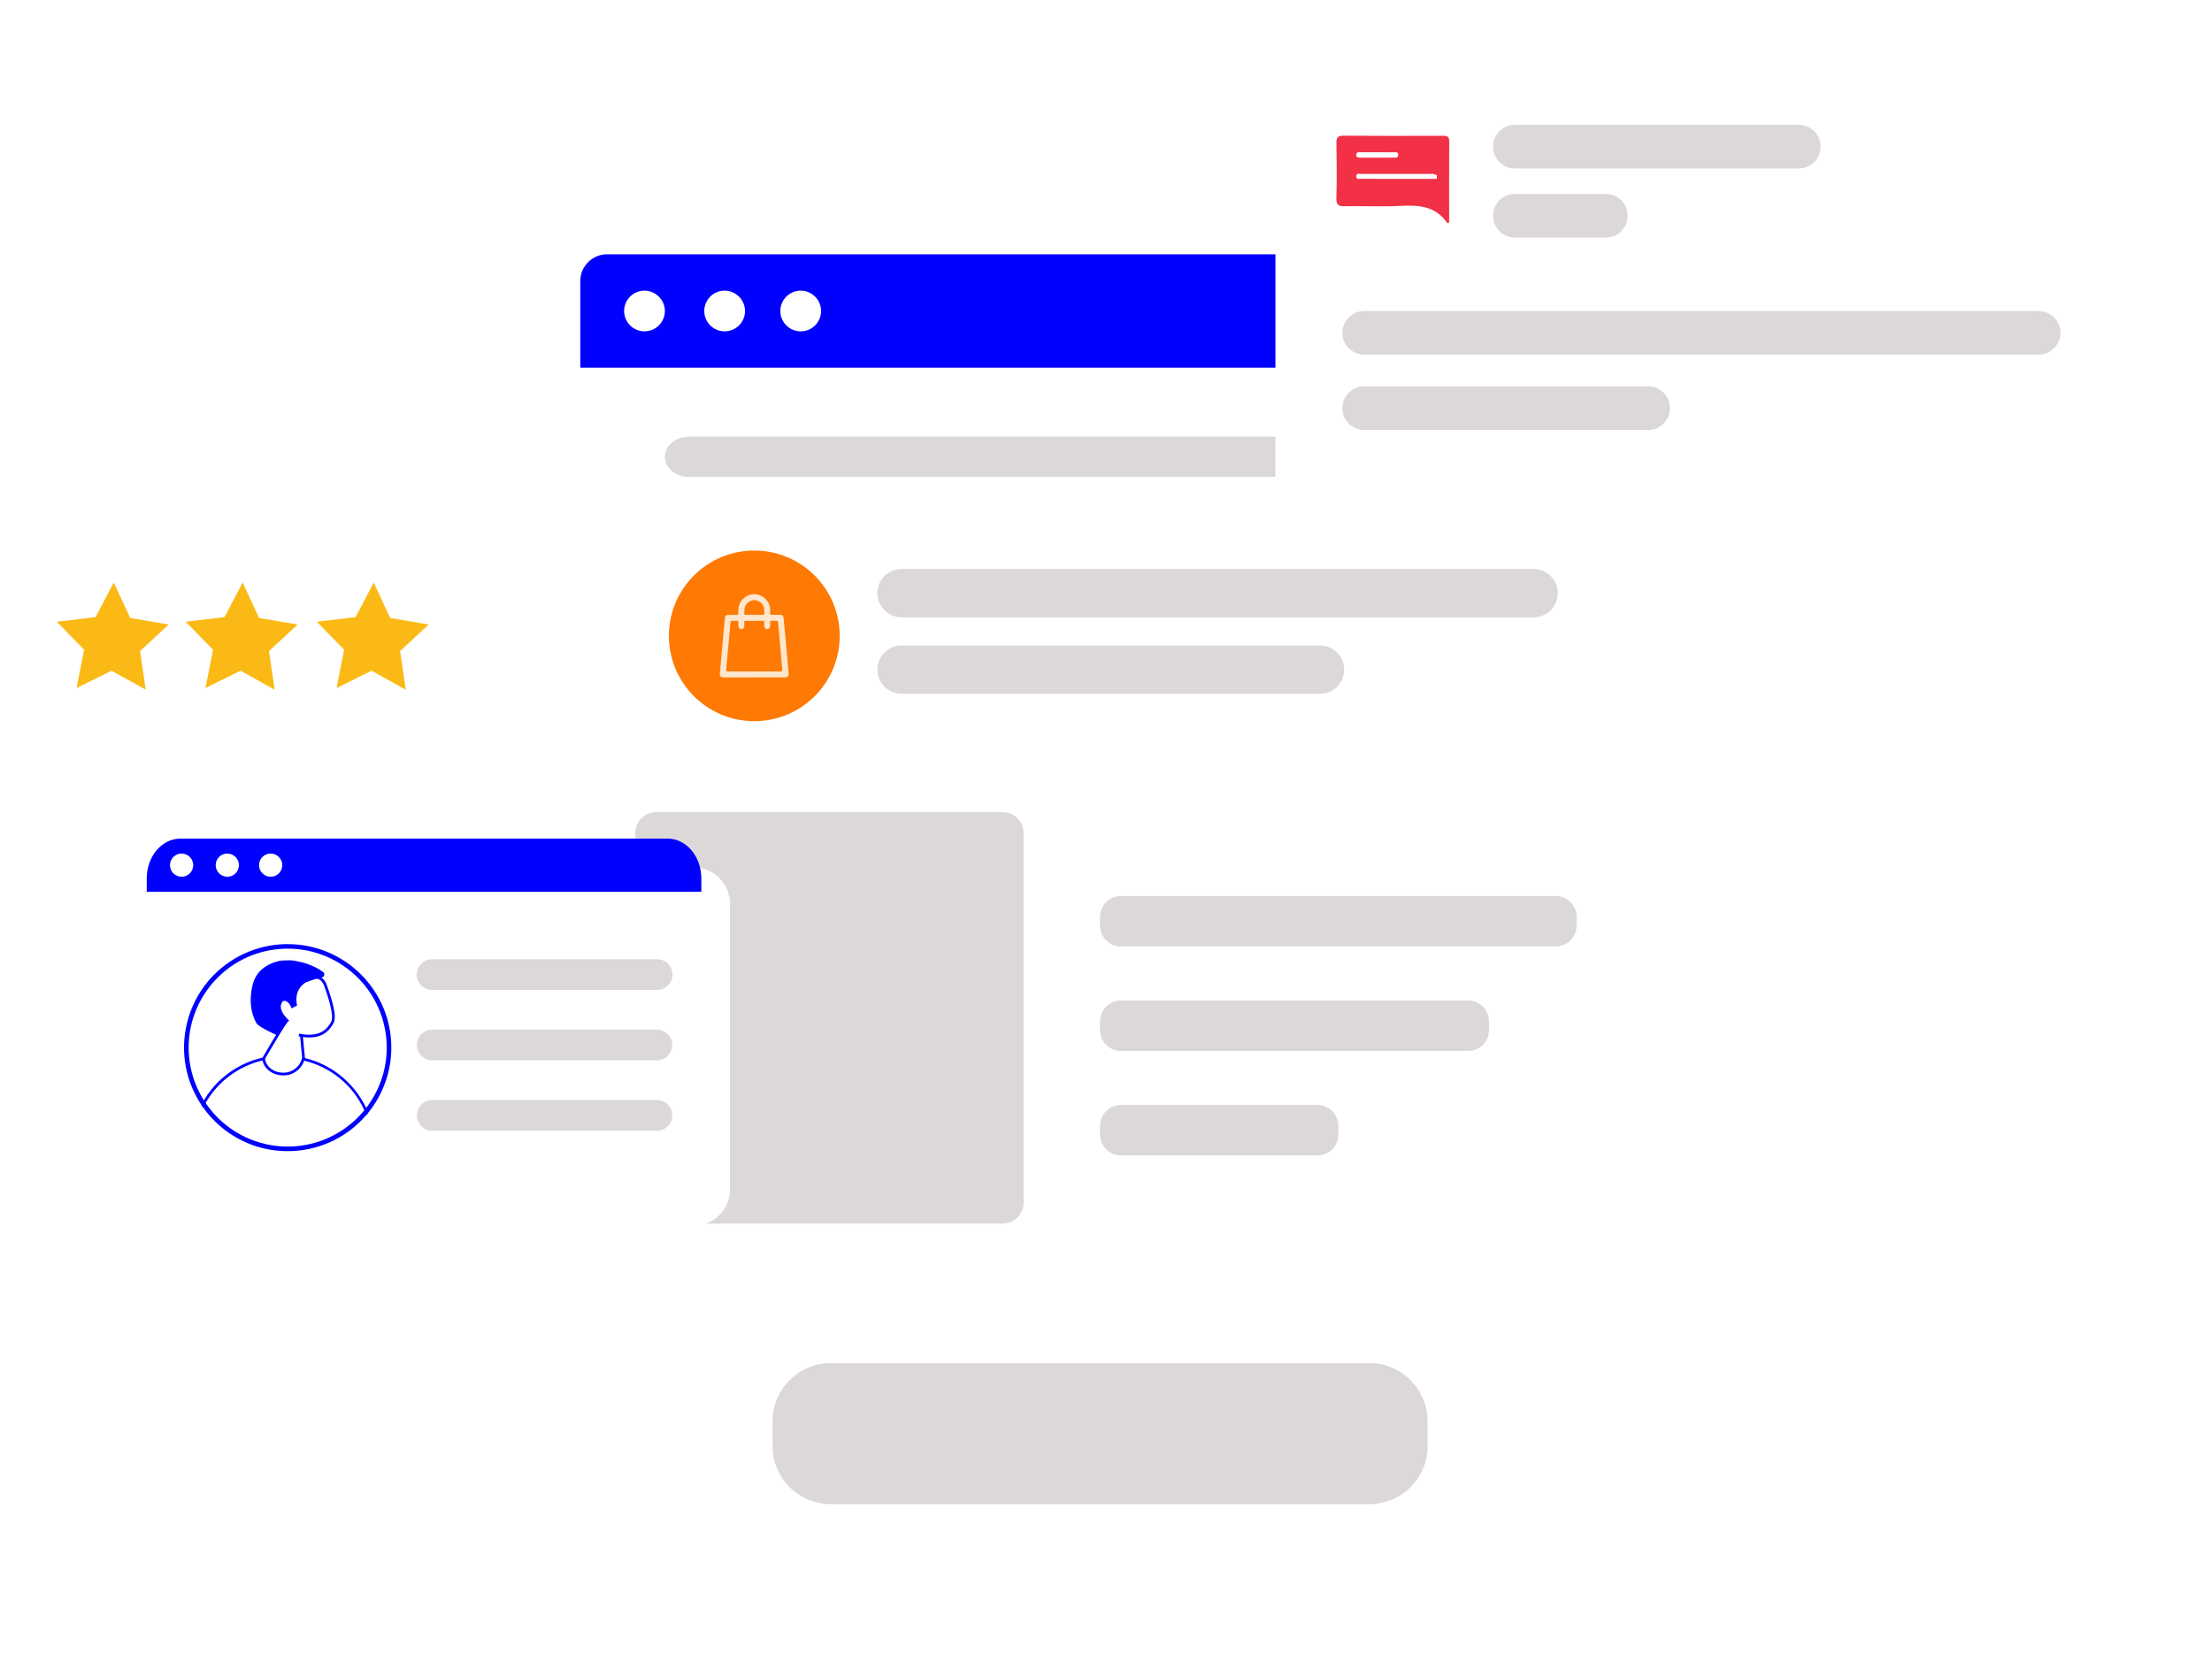 <svg width="540" height="410" viewBox="0 0 540 410" fill="none" xmlns="http://www.w3.org/2000/svg">
<g clip-path="url(#clip0_718_5171)">
<g filter="url(#filter0_d_718_5171)">
<path d="M386.944 62.08H152.037C146.307 62.08 141.662 66.721 141.662 72.445V381.981C141.662 387.706 146.307 392.346 152.037 392.346H386.944C392.674 392.346 397.318 387.706 397.318 381.981V72.445C397.318 66.721 392.674 62.08 386.944 62.08Z" fill="white"/>
</g>
<path d="M397.318 89.789V68.628C397.318 65.014 394.389 62.087 390.771 62.087H148.21C144.592 62.087 141.662 65.014 141.662 68.628V89.789H397.318Z" fill="#0000FF"/>
<path d="M162.31 76.005C162.27 78.75 160.015 80.941 157.268 80.908C154.521 80.867 152.327 78.615 152.361 75.87C152.401 73.153 154.615 70.968 157.336 70.968C160.103 70.988 162.331 73.24 162.31 76.005Z" fill="white"/>
<path d="M181.879 76.005C181.838 78.75 179.584 80.941 176.836 80.908C174.089 80.867 171.895 78.615 171.929 75.87C171.97 73.153 174.184 70.968 176.904 70.968C179.671 70.988 181.899 73.24 181.879 76.005Z" fill="white"/>
<path d="M200.448 76.005C200.407 78.75 198.153 80.941 195.406 80.908C192.658 80.867 190.465 78.615 190.498 75.87C190.539 73.153 192.753 70.968 195.473 70.968C198.241 70.988 200.468 73.24 200.448 76.005Z" fill="white"/>
<path d="M168.17 106.621H379.04C382.28 106.621 384.899 108.819 384.899 111.537C384.899 114.254 382.273 116.453 379.04 116.453H168.17C164.93 116.453 162.311 114.254 162.311 111.537C162.311 108.819 164.936 106.621 168.17 106.621Z" fill="#DCD8D8"/>
<path d="M244.762 198.297H160.204C157.375 198.297 155.081 200.589 155.081 203.416V293.649C155.081 296.476 157.375 298.768 160.204 298.768H244.762C247.591 298.768 249.885 296.476 249.885 293.649V203.416C249.885 200.589 247.591 198.297 244.762 198.297Z" fill="#DCD8D8"/>
<path d="M334.273 332.842H202.831C194.969 332.842 188.595 339.21 188.595 347.064V353.059C188.595 360.914 194.969 367.281 202.831 367.281H334.273C342.136 367.281 348.509 360.914 348.509 353.059V347.064C348.509 339.21 342.136 332.842 334.273 332.842Z" fill="#DCD8D8"/>
<path d="M379.795 218.777H273.645C270.83 218.777 268.549 221.057 268.549 223.869V226.013C268.549 228.825 270.83 231.104 273.645 231.104H379.795C382.61 231.104 384.892 228.825 384.892 226.013V223.869C384.892 221.057 382.61 218.777 379.795 218.777Z" fill="#DCD8D8"/>
<path d="M358.411 244.288H273.645C270.83 244.288 268.549 246.567 268.549 249.379V251.523C268.549 254.335 270.83 256.615 273.645 256.615H358.411C361.226 256.615 363.508 254.335 363.508 251.523V249.379C363.508 246.567 361.226 244.288 358.411 244.288Z" fill="#DCD8D8"/>
<path d="M321.624 269.798H273.645C270.83 269.798 268.549 272.077 268.549 274.889V277.034C268.549 279.845 270.83 282.125 273.645 282.125H321.624C324.439 282.125 326.72 279.845 326.72 277.034V274.889C326.72 272.077 324.439 269.798 321.624 269.798Z" fill="#DCD8D8"/>
<g filter="url(#filter1_d_718_5171)">
<path d="M162.304 292.321H44.732C39.812 292.321 35.822 288.335 35.822 283.419V213.699C35.822 208.783 39.812 204.798 44.732 204.798H162.304C167.225 204.798 171.214 208.783 171.214 213.699V283.419C171.214 288.335 167.225 292.321 162.304 292.321Z" fill="white"/>
</g>
<path d="M171.214 217.765V214.508C171.214 209.134 167.542 204.771 163.019 204.771H44.017C39.487 204.771 35.822 209.127 35.822 214.508V217.758H171.221L171.214 217.765Z" fill="#0000FF"/>
<path d="M47.169 211.285C47.149 212.849 45.859 214.104 44.294 214.077C42.727 214.056 41.472 212.768 41.499 211.204C41.519 209.653 42.788 208.405 44.341 208.412C45.913 208.426 47.182 209.714 47.176 211.285" fill="white"/>
<path d="M58.327 211.285C58.307 212.849 57.017 214.104 55.451 214.077C53.885 214.056 52.63 212.768 52.657 211.204C52.677 209.653 53.946 208.405 55.498 208.412C57.071 208.426 58.34 209.714 58.334 211.285" fill="white"/>
<path d="M68.911 211.285C68.891 212.849 67.601 214.104 66.035 214.077C64.469 214.056 63.214 212.768 63.241 211.204C63.261 209.653 64.53 208.405 66.082 208.412C67.655 208.426 68.924 209.714 68.918 211.285" fill="white"/>
<path d="M160.373 241.705H105.523C103.45 241.732 101.749 240.08 101.722 238.009C101.695 235.939 103.349 234.24 105.421 234.213C105.455 234.213 105.489 234.213 105.523 234.213H160.373C162.445 234.186 164.146 235.838 164.173 237.908C164.2 239.978 162.547 241.678 160.474 241.705C160.441 241.705 160.407 241.705 160.373 241.705Z" fill="#DCD8D8"/>
<path d="M160.373 258.9H105.523C103.45 258.9 101.776 257.221 101.776 255.151C101.776 253.087 103.457 251.408 105.523 251.408H160.373C162.445 251.408 164.119 253.087 164.119 255.158C164.119 257.221 162.439 258.9 160.373 258.9Z" fill="#DCD8D8"/>
<path d="M160.373 276.096H105.523C103.451 276.096 101.77 274.417 101.77 272.347C101.77 270.276 103.451 268.597 105.523 268.597H160.373C162.446 268.597 164.126 270.276 164.126 272.347C164.126 274.417 162.446 276.096 160.373 276.096Z" fill="#DCD8D8"/>
<g filter="url(#filter2_d_718_5171)">
<path d="M15.194 133.769H103.316C108.425 133.769 112.563 137.437 112.563 141.962V171.445C112.563 175.969 108.419 179.638 103.316 179.638H102.614L99.157 184.938L92.576 195.04L85.995 184.938L82.539 179.638H15.194C10.085 179.638 5.947 175.969 5.947 171.445V141.962C5.947 137.437 10.091 133.769 15.194 133.769Z" fill="white"/>
</g>
<path d="M95.249 150.884L91.24 142.239L86.812 150.682L77.342 151.821L84.011 158.639L82.168 167.992L90.72 163.764L99.05 168.403L97.666 158.976L104.659 152.496L95.256 150.891L95.249 150.884Z" fill="#FAB914"/>
<path d="M63.248 150.884L59.238 142.239L54.81 150.682L45.34 151.821L52.009 158.639L50.166 167.992L58.718 163.764L67.048 168.403L65.664 158.976L72.657 152.496L63.254 150.891L63.248 150.884Z" fill="#FAB914"/>
<path d="M31.779 150.884L27.77 142.239L23.341 150.682L13.864 151.821L20.534 158.639L18.691 167.992L27.243 163.764L35.572 168.403L34.189 158.976L41.182 152.489L31.779 150.891V150.884Z" fill="#FAB914"/>
<path d="M70.457 230.531C84.308 230.531 95.533 241.745 95.533 255.583C95.533 269.42 84.308 280.634 70.457 280.634C56.605 280.634 45.38 269.42 45.38 255.583C45.38 241.745 56.605 230.531 70.457 230.531Z" fill="white"/>
<path d="M64.611 258.704C66.602 255.265 69.761 249.958 70.322 249.446L70.598 249.196L70.322 248.953C70.322 248.953 68.621 247.423 68.546 245.892C68.519 245.373 68.708 244.86 69.066 244.483C69.282 244.368 69.532 244.348 69.768 244.415C70.382 244.712 70.841 245.245 71.044 245.892L71.192 246.222L72.542 245.487L72.475 245.238C72.441 245.09 71.631 241.664 74.716 239.836L77.024 239.041C77.112 239.014 78.435 238.703 79.178 240.814C79.873 242.783 81.722 248.016 80.818 249.547C80.001 250.923 78.489 253.485 73.022 252.393L72.893 253.047C73.737 253.222 74.594 253.316 75.452 253.323C79.36 253.323 80.69 251.071 81.392 249.884C82.33 248.299 81.115 244.294 79.805 240.585C78.833 237.827 76.842 238.393 76.829 238.4H76.815L74.432 239.223L74.405 239.236C72.968 240.045 71.996 241.482 71.766 243.114C71.665 243.788 71.672 244.469 71.78 245.143L71.496 245.299C71.213 244.597 70.646 244.038 69.937 243.768C69.505 243.646 69.046 243.707 68.661 243.943L68.627 243.963L68.6 243.99C68.101 244.503 67.838 245.204 67.871 245.919C67.939 247.362 69.113 248.697 69.633 249.223C68.411 250.794 64.496 257.551 64.024 258.374L64.604 258.704H64.611Z" fill="#0000FF"/>
<path d="M73.929 252.956L73.263 253.02L73.794 258.571L74.459 258.508L73.929 252.956Z" fill="#0000FF"/>
<path d="M78.644 238.636C78.26 238.758 77.99 238.818 77.99 238.818C77.706 238.67 77.382 238.623 77.065 238.677C76.113 238.96 75.175 239.31 74.27 239.722C73.217 240.477 72.468 241.583 72.164 242.844C71.948 243.653 71.948 244.51 72.164 245.319L71.354 245.757C71.354 245.757 70.517 243.532 69.113 244.105C67.709 244.678 68.452 246.91 68.452 246.91C68.897 247.747 69.451 248.522 70.112 249.203L67.75 252.838C67.75 252.838 63.194 250.842 62.633 249.864C62.073 248.886 60.386 245.737 61.681 240.43C62.802 235.838 67.304 234.786 68.486 234.583H68.526C68.681 234.55 68.769 234.543 68.769 234.543C68.769 234.543 68.857 234.536 69.005 234.529C69.242 234.516 69.64 234.496 70.106 234.496C70.976 234.475 71.84 234.556 72.691 234.752C72.738 234.765 72.792 234.779 72.839 234.792V234.779C75.006 235.197 77.051 236.06 78.86 237.314C79.198 237.55 79.285 238.016 79.049 238.353C78.955 238.488 78.82 238.589 78.658 238.643" fill="#0000FF"/>
<path d="M68.756 234.543C68.756 234.543 68.843 234.536 68.992 234.529C68.749 234.55 68.58 234.57 68.513 234.583C68.668 234.556 68.762 234.55 68.762 234.55" fill="#0000FF"/>
<path d="M72.677 234.745C71.827 234.59 70.963 234.502 70.092 234.489C70.963 234.469 71.827 234.55 72.677 234.745Z" fill="#0000FF"/>
<path d="M74.041 258.55L73.96 258.914C74.061 258.934 74.162 258.961 74.264 258.988C80.771 260.546 86.184 265.017 88.945 271.099C89.12 271.484 89.282 271.875 89.431 272.266C89.593 272.077 89.755 271.888 89.903 271.699C89.741 271.308 89.573 270.917 89.39 270.533C86.488 264.43 81 259.952 74.432 258.341C74.324 258.314 74.216 258.287 74.102 258.26L74.081 258.341L74.041 258.543V258.55Z" fill="#0000FF"/>
<path d="M49.147 269.784C49.289 270 49.437 270.216 49.592 270.425C49.781 270.047 49.977 269.676 50.193 269.312C53.19 264.086 58.219 260.33 64.085 258.934C64.22 258.9 64.355 258.867 64.496 258.84L64.449 258.604L64.409 258.428L64.355 258.192C64.274 258.213 64.193 258.226 64.112 258.246C59.231 259.359 54.857 262.063 51.685 265.934C50.983 266.797 50.342 267.707 49.775 268.665C49.559 269.029 49.349 269.4 49.154 269.778" fill="#0000FF"/>
<path d="M69.235 262.589C71.725 262.582 73.879 260.842 74.412 258.415L73.757 258.273C73.291 260.397 71.408 261.914 69.228 261.921C66.798 261.921 64.955 260.505 64.645 258.394L63.983 258.489C64.348 260.937 66.454 262.582 69.221 262.582" fill="#0000FF"/>
<path d="M70.227 230.531C84.193 230.524 95.526 241.833 95.533 255.785C95.533 261.577 93.548 267.195 89.897 271.693C89.741 271.888 89.579 272.077 89.424 272.259C80.345 282.853 64.382 284.087 53.784 275.01C52.205 273.655 50.794 272.111 49.592 270.418C49.444 270.209 49.295 269.993 49.154 269.777C41.425 258.152 44.591 242.467 56.228 234.745C60.379 231.994 65.252 230.524 70.234 230.524M49.768 268.665C49.903 268.881 50.045 269.096 50.193 269.305C57.645 280.358 72.657 283.291 83.72 275.846C85.685 274.525 87.446 272.92 88.938 271.092C89.093 270.904 89.242 270.721 89.39 270.526C97.537 259.952 95.56 244.786 84.976 236.654C74.392 228.514 59.211 230.49 51.071 241.064C44.894 249.082 44.375 260.101 49.768 268.665Z" fill="#0000FF"/>
<path d="M220.09 138.935H374.389C377.649 138.935 380.295 141.578 380.295 144.835C380.295 148.092 377.649 150.736 374.389 150.736H220.09C216.83 150.736 214.184 148.092 214.184 144.835C214.184 141.578 216.83 138.935 220.09 138.935Z" fill="#DCD8D8"/>
<path d="M220.09 157.614H322.238C325.498 157.614 328.144 160.257 328.144 163.514C328.144 166.771 325.498 169.415 322.238 169.415H220.09C216.83 169.415 214.184 166.771 214.184 163.514C214.184 160.257 216.83 157.614 220.09 157.614Z" fill="#DCD8D8"/>
<g filter="url(#filter3_d_718_5171)">
<path d="M184.14 176.091C195.656 176.091 204.991 166.765 204.991 155.261C204.991 143.756 195.656 134.43 184.14 134.43C172.624 134.43 163.289 143.756 163.289 155.261C163.289 166.765 172.624 176.091 184.14 176.091Z" fill="#FE7A05"/>
</g>
<path d="M184.126 165.409C181.649 165.409 179.179 165.409 176.701 165.409C175.939 165.409 175.675 165.106 175.743 164.357C176.033 161.188 176.317 158.019 176.6 154.842C176.722 153.527 176.836 152.213 176.965 150.898C177.019 150.345 177.262 150.136 177.829 150.129C178.517 150.122 179.206 150.115 179.894 150.129C180.164 150.129 180.265 150.061 180.252 149.778C180.238 149.293 180.225 148.8 180.306 148.315C180.643 146.366 182.405 144.977 184.403 145.098C186.347 145.22 187.947 146.858 188.014 148.814C188.028 149.144 188.035 149.475 188.014 149.805C188.001 150.048 188.075 150.129 188.325 150.122C189 150.109 189.675 150.115 190.35 150.122C191.018 150.122 191.241 150.311 191.308 150.965C191.518 153.19 191.713 155.409 191.916 157.634C192.118 159.86 192.314 162.085 192.523 164.303C192.598 165.106 192.355 165.396 191.545 165.396C189.067 165.396 186.597 165.396 184.12 165.396L184.126 165.409ZM184.113 163.953C186.266 163.953 188.426 163.946 190.579 163.96C190.944 163.96 191.011 163.865 190.978 163.514C190.795 161.633 190.64 159.752 190.471 157.87C190.289 155.867 190.107 153.871 189.931 151.869C189.911 151.633 189.817 151.585 189.614 151.592C189.175 151.606 188.743 151.606 188.305 151.592C188.068 151.585 188.008 151.673 188.021 151.889C188.035 152.219 188.035 152.55 188.021 152.88C188.001 153.318 187.704 153.608 187.292 153.615C186.88 153.615 186.59 153.339 186.57 152.887C186.556 152.543 186.556 152.199 186.57 151.855C186.57 151.673 186.516 151.599 186.32 151.599C184.862 151.599 183.411 151.599 181.953 151.599C181.764 151.599 181.696 151.666 181.703 151.855C181.71 152.172 181.71 152.489 181.703 152.806C181.69 153.318 181.42 153.615 180.981 153.615C180.542 153.615 180.259 153.305 180.252 152.806C180.252 152.502 180.238 152.199 180.252 151.896C180.265 151.68 180.211 151.585 179.968 151.592C179.516 151.612 179.071 151.606 178.618 151.592C178.416 151.592 178.355 151.66 178.335 151.862C177.991 155.773 177.646 159.677 177.282 163.582C177.255 163.906 177.356 163.953 177.64 163.953C179.793 163.946 181.953 163.953 184.106 163.953H184.113ZM184.099 150.129C184.815 150.129 185.524 150.122 186.239 150.129C186.502 150.129 186.59 150.048 186.577 149.785C186.55 149.4 186.577 149.016 186.529 148.638C186.388 147.458 185.362 146.568 184.16 146.548C182.959 146.535 181.899 147.438 181.75 148.632C181.703 148.996 181.73 149.367 181.703 149.738C181.683 150.028 181.771 150.136 182.074 150.122C182.749 150.102 183.424 150.122 184.093 150.122L184.099 150.129Z" fill="#FDE6CC"/>
<g filter="url(#filter4_d_718_5171)">
<path d="M515.383 11.39H312.89C309.288 11.39 306.369 14.306 306.369 17.904V117.572C306.369 121.169 309.288 124.086 312.89 124.086H515.383C518.984 124.086 521.903 121.169 521.903 117.572V17.904C521.903 14.306 518.984 11.39 515.383 11.39Z" fill="white"/>
</g>
<path d="M369.812 30.48H439.128C442.071 30.48 444.461 32.868 444.461 35.808C444.461 38.748 442.071 41.135 439.128 41.135H369.812C366.869 41.135 364.48 38.748 364.48 35.808C364.48 32.868 366.869 30.48 369.812 30.48Z" fill="#DCD8D8"/>
<path d="M333.031 75.938H497.671C500.614 75.938 503.003 78.325 503.003 81.265C503.003 84.205 500.614 86.592 497.671 86.592H333.031C330.088 86.592 327.699 84.205 327.699 81.265C327.699 78.325 330.088 75.938 333.031 75.938Z" fill="#DCD8D8"/>
<path d="M333.031 94.334H402.347C405.29 94.334 407.68 96.721 407.68 99.661C407.68 102.601 405.29 104.988 402.347 104.988H333.031C330.088 104.988 327.699 102.601 327.699 99.661C327.699 96.721 330.088 94.334 333.031 94.334Z" fill="#DCD8D8"/>
<path d="M369.812 47.352H392.027C394.97 47.352 397.359 49.74 397.359 52.68C397.359 55.62 394.97 58.007 392.027 58.007H369.812C366.869 58.007 364.48 55.62 364.48 52.68C364.48 49.74 366.869 47.352 369.812 47.352Z" fill="#DCD8D8"/>
<path d="M353.774 54.359C353.457 54.433 353.309 54.487 353.288 54.46C350.507 50.312 346.396 50.043 341.921 50.272C337.419 50.508 332.896 50.272 328.381 50.353C326.902 50.38 326.194 50.171 326.248 48.418C326.376 43.913 326.336 39.408 326.261 34.904C326.241 33.575 326.592 33.123 327.989 33.137C335.981 33.198 343.98 33.171 351.972 33.157C352.958 33.157 353.801 33.07 353.795 34.533C353.741 41.162 353.774 47.784 353.774 54.359Z" fill="#F23147"/>
<path d="M350.75 43.677C348.084 43.677 345.418 43.677 342.751 43.677C339.282 43.677 335.806 43.684 332.336 43.663C331.837 43.663 331.047 43.886 331.087 43.029C331.121 42.207 331.904 42.47 332.397 42.463C338.215 42.443 344.034 42.45 349.852 42.463C350.17 42.463 350.48 42.679 350.791 42.787C350.777 43.077 350.764 43.373 350.75 43.663V43.677Z" fill="white"/>
<path d="M336.251 38.484C334.841 38.484 333.43 38.484 332.019 38.484C331.533 38.484 331.054 38.437 331.081 37.783C331.115 37.109 331.614 37.169 332.093 37.169C334.82 37.176 337.547 37.176 340.274 37.176C340.727 37.176 341.273 37.048 341.334 37.722C341.415 38.613 340.727 38.478 340.2 38.484C338.884 38.498 337.568 38.484 336.251 38.484Z" fill="white"/>
</g>
<defs>
<filter id="filter0_d_718_5171" x="132.662" y="53.08" width="283.656" height="358.266" filterUnits="userSpaceOnUse" color-interpolation-filters="sRGB">
<feFlood flood-opacity="0" result="BackgroundImageFix"/>
<feColorMatrix in="SourceAlpha" type="matrix" values="0 0 0 0 0 0 0 0 0 0 0 0 0 0 0 0 0 0 127 0" result="hardAlpha"/>
<feOffset dx="5" dy="5"/>
<feGaussianBlur stdDeviation="7"/>
<feColorMatrix type="matrix" values="0 0 0 0 0 0 0 0 0 0 0 0 0 0 0 0 0 0 0.25 0"/>
<feBlend mode="normal" in2="BackgroundImageFix" result="effect1_dropShadow_718_5171"/>
<feBlend mode="normal" in="SourceGraphic" in2="effect1_dropShadow_718_5171" result="shape"/>
</filter>
<filter id="filter1_d_718_5171" x="32.822" y="201.798" width="155.391" height="107.523" filterUnits="userSpaceOnUse" color-interpolation-filters="sRGB">
<feFlood flood-opacity="0" result="BackgroundImageFix"/>
<feColorMatrix in="SourceAlpha" type="matrix" values="0 0 0 0 0 0 0 0 0 0 0 0 0 0 0 0 0 0 127 0" result="hardAlpha"/>
<feOffset dx="7" dy="7"/>
<feGaussianBlur stdDeviation="5"/>
<feColorMatrix type="matrix" values="0 0 0 0 0.659 0 0 0 0 0.659 0 0 0 0 0.659 0 0 0 0.25 0"/>
<feBlend mode="normal" in2="BackgroundImageFix" result="effect1_dropShadow_718_5171"/>
<feBlend mode="normal" in="SourceGraphic" in2="effect1_dropShadow_718_5171" result="shape"/>
</filter>
<filter id="filter2_d_718_5171" x="2.947" y="130.769" width="126.616" height="81.27" filterUnits="userSpaceOnUse" color-interpolation-filters="sRGB">
<feFlood flood-opacity="0" result="BackgroundImageFix"/>
<feColorMatrix in="SourceAlpha" type="matrix" values="0 0 0 0 0 0 0 0 0 0 0 0 0 0 0 0 0 0 127 0" result="hardAlpha"/>
<feOffset dx="7" dy="7"/>
<feGaussianBlur stdDeviation="5"/>
<feColorMatrix type="matrix" values="0 0 0 0 0.659 0 0 0 0 0.659 0 0 0 0 0.659 0 0 0 0.25 0"/>
<feBlend mode="normal" in2="BackgroundImageFix" result="effect1_dropShadow_718_5171"/>
<feBlend mode="normal" in="SourceGraphic" in2="effect1_dropShadow_718_5171" result="shape"/>
</filter>
<filter id="filter3_d_718_5171" x="151.289" y="122.43" width="65.701" height="65.661" filterUnits="userSpaceOnUse" color-interpolation-filters="sRGB">
<feFlood flood-opacity="0" result="BackgroundImageFix"/>
<feColorMatrix in="SourceAlpha" type="matrix" values="0 0 0 0 0 0 0 0 0 0 0 0 0 0 0 0 0 0 127 0" result="hardAlpha"/>
<feOffset/>
<feGaussianBlur stdDeviation="6"/>
<feColorMatrix type="matrix" values="0 0 0 0 0.659 0 0 0 0 0.659 0 0 0 0 0.659 0 0 0 0.45 0"/>
<feBlend mode="normal" in2="BackgroundImageFix" result="effect1_dropShadow_718_5171"/>
<feBlend mode="normal" in="SourceGraphic" in2="effect1_dropShadow_718_5171" result="shape"/>
</filter>
<filter id="filter4_d_718_5171" x="297.369" y="2.39" width="243.534" height="140.696" filterUnits="userSpaceOnUse" color-interpolation-filters="sRGB">
<feFlood flood-opacity="0" result="BackgroundImageFix"/>
<feColorMatrix in="SourceAlpha" type="matrix" values="0 0 0 0 0 0 0 0 0 0 0 0 0 0 0 0 0 0 127 0" result="hardAlpha"/>
<feOffset dx="5" dy="5"/>
<feGaussianBlur stdDeviation="7"/>
<feColorMatrix type="matrix" values="0 0 0 0 0 0 0 0 0 0 0 0 0 0 0 0 0 0 0.25 0"/>
<feBlend mode="normal" in2="BackgroundImageFix" result="effect1_dropShadow_718_5171"/>
<feBlend mode="normal" in="SourceGraphic" in2="effect1_dropShadow_718_5171" result="shape"/>
</filter>
<clipPath id="clip0_718_5171">
<rect width="540" height="410" fill="white"/>
</clipPath>
</defs>
</svg>
